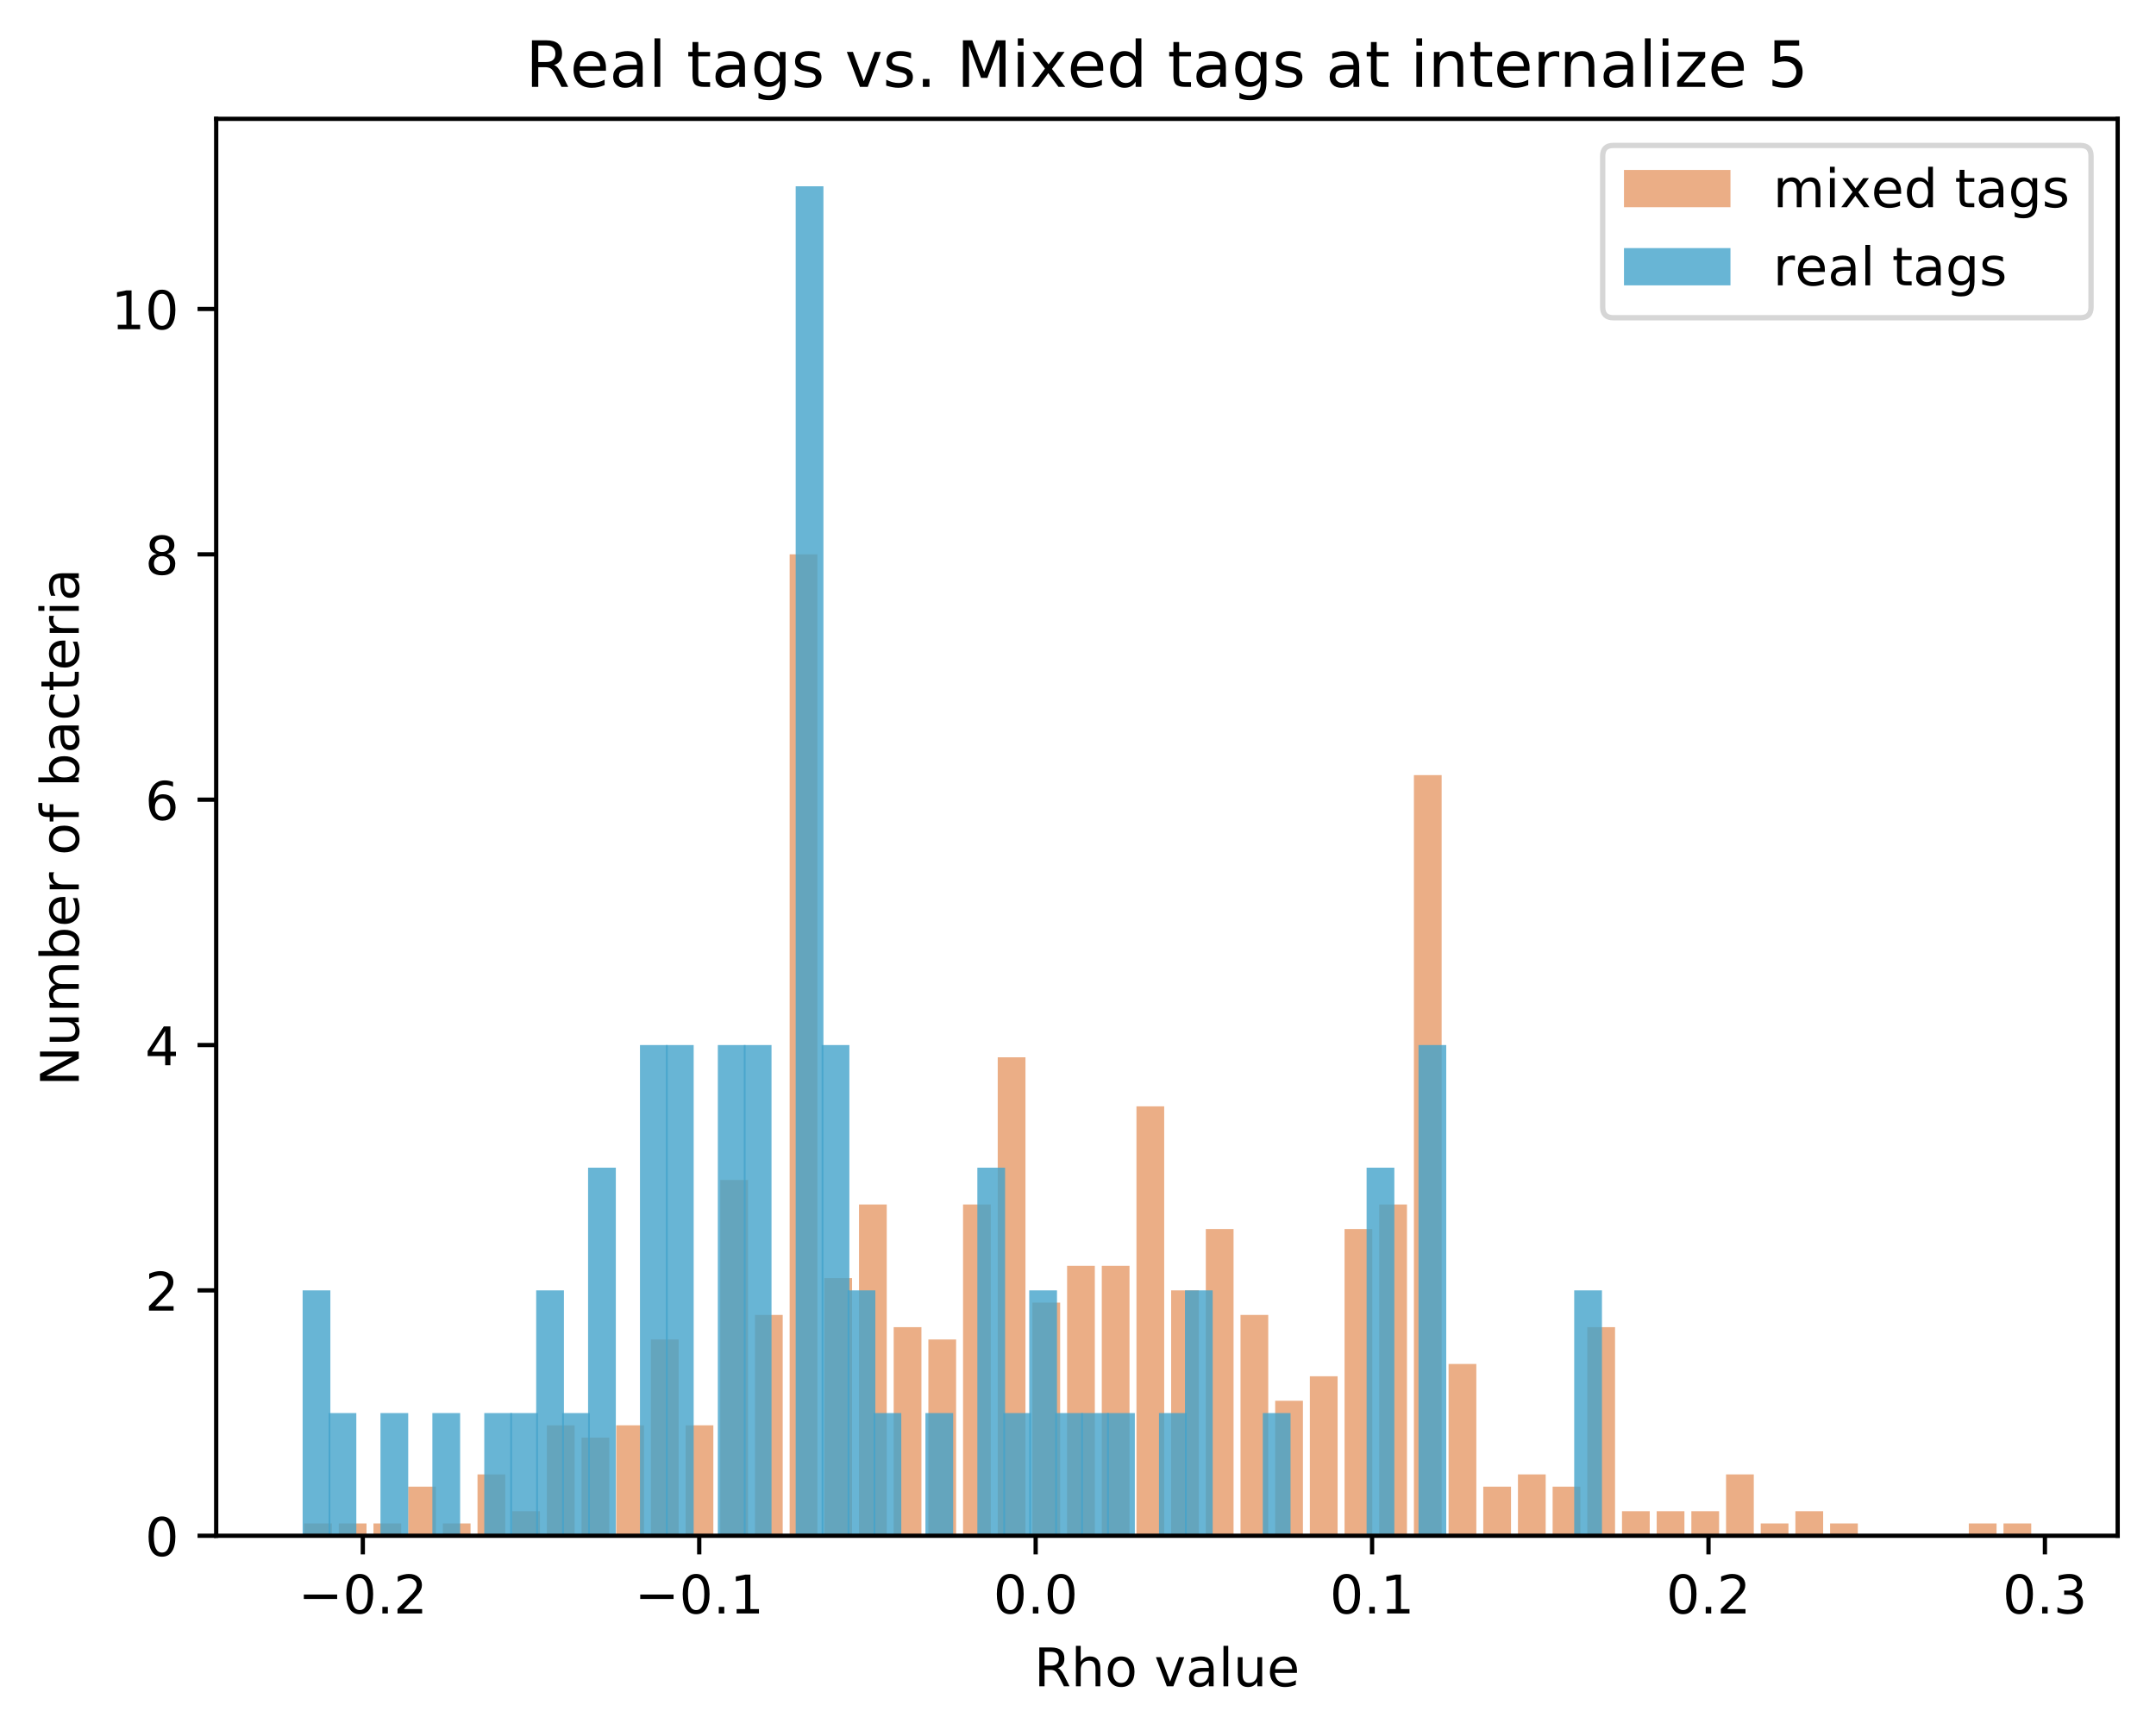 <?xml version="1.0" encoding="utf-8" standalone="no"?>
<!DOCTYPE svg PUBLIC "-//W3C//DTD SVG 1.1//EN"
  "http://www.w3.org/Graphics/SVG/1.1/DTD/svg11.dtd">
<!-- Created with matplotlib (https://matplotlib.org/) -->
<svg height="325.986pt" version="1.1" viewBox="0 0 404.923 325.986" width="404.923pt" xmlns="http://www.w3.org/2000/svg" xmlns:xlink="http://www.w3.org/1999/xlink">
 <defs>
  <style type="text/css">
*{stroke-linecap:butt;stroke-linejoin:round;}
  </style>
 </defs>
 <g id="figure_1">
  <g id="patch_1">
   <path d="M 0 325.986 
L 404.923 325.986 
L 404.923 0 
L 0 0 
z
" style="fill:#ffffff;"/>
  </g>
  <g id="axes_1">
   <g id="patch_2">
    <path d="M 40.603 288.43 
L 397.723 288.43 
L 397.723 22.318 
L 40.603 22.318 
z
" style="fill:#ffffff;"/>
   </g>
   <g id="patch_3">
    <path clip-path="url(#pd03e6ed391)" d="M 57.114 288.43 
L 62.325 288.43 
L 62.325 286.126 
L 57.114 286.126 
z
" style="fill:#d95f0e;opacity:0.5;"/>
   </g>
   <g id="patch_4">
    <path clip-path="url(#pd03e6ed391)" d="M 63.627 288.43 
L 68.838 288.43 
L 68.838 286.126 
L 63.627 286.126 
z
" style="fill:#d95f0e;opacity:0.5;"/>
   </g>
   <g id="patch_5">
    <path clip-path="url(#pd03e6ed391)" d="M 70.141 288.43 
L 75.352 288.43 
L 75.352 286.126 
L 70.141 286.126 
z
" style="fill:#d95f0e;opacity:0.5;"/>
   </g>
   <g id="patch_6">
    <path clip-path="url(#pd03e6ed391)" d="M 76.655 288.43 
L 81.865 288.43 
L 81.865 279.214 
L 76.655 279.214 
z
" style="fill:#d95f0e;opacity:0.5;"/>
   </g>
   <g id="patch_7">
    <path clip-path="url(#pd03e6ed391)" d="M 83.168 288.43 
L 88.379 288.43 
L 88.379 286.126 
L 83.168 286.126 
z
" style="fill:#d95f0e;opacity:0.5;"/>
   </g>
   <g id="patch_8">
    <path clip-path="url(#pd03e6ed391)" d="M 89.682 288.43 
L 94.893 288.43 
L 94.893 276.91 
L 89.682 276.91 
z
" style="fill:#d95f0e;opacity:0.5;"/>
   </g>
   <g id="patch_9">
    <path clip-path="url(#pd03e6ed391)" d="M 96.195 288.43 
L 101.406 288.43 
L 101.406 283.822 
L 96.195 283.822 
z
" style="fill:#d95f0e;opacity:0.5;"/>
   </g>
   <g id="patch_10">
    <path clip-path="url(#pd03e6ed391)" d="M 102.709 288.43 
L 107.92 288.43 
L 107.92 267.694 
L 102.709 267.694 
z
" style="fill:#d95f0e;opacity:0.5;"/>
   </g>
   <g id="patch_11">
    <path clip-path="url(#pd03e6ed391)" d="M 109.222 288.43 
L 114.433 288.43 
L 114.433 269.998 
L 109.222 269.998 
z
" style="fill:#d95f0e;opacity:0.5;"/>
   </g>
   <g id="patch_12">
    <path clip-path="url(#pd03e6ed391)" d="M 115.736 288.43 
L 120.947 288.43 
L 120.947 267.694 
L 115.736 267.694 
z
" style="fill:#d95f0e;opacity:0.5;"/>
   </g>
   <g id="patch_13">
    <path clip-path="url(#pd03e6ed391)" d="M 122.25 288.43 
L 127.461 288.43 
L 127.461 251.566 
L 122.25 251.566 
z
" style="fill:#d95f0e;opacity:0.5;"/>
   </g>
   <g id="patch_14">
    <path clip-path="url(#pd03e6ed391)" d="M 128.763 288.43 
L 133.974 288.43 
L 133.974 267.694 
L 128.763 267.694 
z
" style="fill:#d95f0e;opacity:0.5;"/>
   </g>
   <g id="patch_15">
    <path clip-path="url(#pd03e6ed391)" d="M 135.277 288.43 
L 140.488 288.43 
L 140.488 221.614 
L 135.277 221.614 
z
" style="fill:#d95f0e;opacity:0.5;"/>
   </g>
   <g id="patch_16">
    <path clip-path="url(#pd03e6ed391)" d="M 141.79 288.43 
L 147.001 288.43 
L 147.001 246.958 
L 141.79 246.958 
z
" style="fill:#d95f0e;opacity:0.5;"/>
   </g>
   <g id="patch_17">
    <path clip-path="url(#pd03e6ed391)" d="M 148.304 288.43 
L 153.515 288.43 
L 153.515 104.11 
L 148.304 104.11 
z
" style="fill:#d95f0e;opacity:0.5;"/>
   </g>
   <g id="patch_18">
    <path clip-path="url(#pd03e6ed391)" d="M 154.818 288.43 
L 160.028 288.43 
L 160.028 240.046 
L 154.818 240.046 
z
" style="fill:#d95f0e;opacity:0.5;"/>
   </g>
   <g id="patch_19">
    <path clip-path="url(#pd03e6ed391)" d="M 161.331 288.43 
L 166.542 288.43 
L 166.542 226.222 
L 161.331 226.222 
z
" style="fill:#d95f0e;opacity:0.5;"/>
   </g>
   <g id="patch_20">
    <path clip-path="url(#pd03e6ed391)" d="M 167.845 288.43 
L 173.056 288.43 
L 173.056 249.262 
L 167.845 249.262 
z
" style="fill:#d95f0e;opacity:0.5;"/>
   </g>
   <g id="patch_21">
    <path clip-path="url(#pd03e6ed391)" d="M 174.358 288.43 
L 179.569 288.43 
L 179.569 251.566 
L 174.358 251.566 
z
" style="fill:#d95f0e;opacity:0.5;"/>
   </g>
   <g id="patch_22">
    <path clip-path="url(#pd03e6ed391)" d="M 180.872 288.43 
L 186.083 288.43 
L 186.083 226.222 
L 180.872 226.222 
z
" style="fill:#d95f0e;opacity:0.5;"/>
   </g>
   <g id="patch_23">
    <path clip-path="url(#pd03e6ed391)" d="M 187.386 288.43 
L 192.596 288.43 
L 192.596 198.574 
L 187.386 198.574 
z
" style="fill:#d95f0e;opacity:0.5;"/>
   </g>
   <g id="patch_24">
    <path clip-path="url(#pd03e6ed391)" d="M 193.899 288.43 
L 199.11 288.43 
L 199.11 244.654 
L 193.899 244.654 
z
" style="fill:#d95f0e;opacity:0.5;"/>
   </g>
   <g id="patch_25">
    <path clip-path="url(#pd03e6ed391)" d="M 200.413 288.43 
L 205.624 288.43 
L 205.624 237.742 
L 200.413 237.742 
z
" style="fill:#d95f0e;opacity:0.5;"/>
   </g>
   <g id="patch_26">
    <path clip-path="url(#pd03e6ed391)" d="M 206.926 288.43 
L 212.137 288.43 
L 212.137 237.742 
L 206.926 237.742 
z
" style="fill:#d95f0e;opacity:0.5;"/>
   </g>
   <g id="patch_27">
    <path clip-path="url(#pd03e6ed391)" d="M 213.44 288.43 
L 218.651 288.43 
L 218.651 207.79 
L 213.44 207.79 
z
" style="fill:#d95f0e;opacity:0.5;"/>
   </g>
   <g id="patch_28">
    <path clip-path="url(#pd03e6ed391)" d="M 219.953 288.43 
L 225.164 288.43 
L 225.164 242.35 
L 219.953 242.35 
z
" style="fill:#d95f0e;opacity:0.5;"/>
   </g>
   <g id="patch_29">
    <path clip-path="url(#pd03e6ed391)" d="M 226.467 288.43 
L 231.678 288.43 
L 231.678 230.83 
L 226.467 230.83 
z
" style="fill:#d95f0e;opacity:0.5;"/>
   </g>
   <g id="patch_30">
    <path clip-path="url(#pd03e6ed391)" d="M 232.981 288.43 
L 238.191 288.43 
L 238.191 246.958 
L 232.981 246.958 
z
" style="fill:#d95f0e;opacity:0.5;"/>
   </g>
   <g id="patch_31">
    <path clip-path="url(#pd03e6ed391)" d="M 239.494 288.43 
L 244.705 288.43 
L 244.705 263.086 
L 239.494 263.086 
z
" style="fill:#d95f0e;opacity:0.5;"/>
   </g>
   <g id="patch_32">
    <path clip-path="url(#pd03e6ed391)" d="M 246.008 288.43 
L 251.219 288.43 
L 251.219 258.478 
L 246.008 258.478 
z
" style="fill:#d95f0e;opacity:0.5;"/>
   </g>
   <g id="patch_33">
    <path clip-path="url(#pd03e6ed391)" d="M 252.521 288.43 
L 257.732 288.43 
L 257.732 230.83 
L 252.521 230.83 
z
" style="fill:#d95f0e;opacity:0.5;"/>
   </g>
   <g id="patch_34">
    <path clip-path="url(#pd03e6ed391)" d="M 259.035 288.43 
L 264.246 288.43 
L 264.246 226.222 
L 259.035 226.222 
z
" style="fill:#d95f0e;opacity:0.5;"/>
   </g>
   <g id="patch_35">
    <path clip-path="url(#pd03e6ed391)" d="M 265.549 288.43 
L 270.759 288.43 
L 270.759 145.582 
L 265.549 145.582 
z
" style="fill:#d95f0e;opacity:0.5;"/>
   </g>
   <g id="patch_36">
    <path clip-path="url(#pd03e6ed391)" d="M 272.062 288.43 
L 277.273 288.43 
L 277.273 256.174 
L 272.062 256.174 
z
" style="fill:#d95f0e;opacity:0.5;"/>
   </g>
   <g id="patch_37">
    <path clip-path="url(#pd03e6ed391)" d="M 278.576 288.43 
L 283.787 288.43 
L 283.787 279.214 
L 278.576 279.214 
z
" style="fill:#d95f0e;opacity:0.5;"/>
   </g>
   <g id="patch_38">
    <path clip-path="url(#pd03e6ed391)" d="M 285.089 288.43 
L 290.3 288.43 
L 290.3 276.91 
L 285.089 276.91 
z
" style="fill:#d95f0e;opacity:0.5;"/>
   </g>
   <g id="patch_39">
    <path clip-path="url(#pd03e6ed391)" d="M 291.603 288.43 
L 296.814 288.43 
L 296.814 279.214 
L 291.603 279.214 
z
" style="fill:#d95f0e;opacity:0.5;"/>
   </g>
   <g id="patch_40">
    <path clip-path="url(#pd03e6ed391)" d="M 298.116 288.43 
L 303.327 288.43 
L 303.327 249.262 
L 298.116 249.262 
z
" style="fill:#d95f0e;opacity:0.5;"/>
   </g>
   <g id="patch_41">
    <path clip-path="url(#pd03e6ed391)" d="M 304.63 288.43 
L 309.841 288.43 
L 309.841 283.822 
L 304.63 283.822 
z
" style="fill:#d95f0e;opacity:0.5;"/>
   </g>
   <g id="patch_42">
    <path clip-path="url(#pd03e6ed391)" d="M 311.144 288.43 
L 316.355 288.43 
L 316.355 283.822 
L 311.144 283.822 
z
" style="fill:#d95f0e;opacity:0.5;"/>
   </g>
   <g id="patch_43">
    <path clip-path="url(#pd03e6ed391)" d="M 317.657 288.43 
L 322.868 288.43 
L 322.868 283.822 
L 317.657 283.822 
z
" style="fill:#d95f0e;opacity:0.5;"/>
   </g>
   <g id="patch_44">
    <path clip-path="url(#pd03e6ed391)" d="M 324.171 288.43 
L 329.382 288.43 
L 329.382 276.91 
L 324.171 276.91 
z
" style="fill:#d95f0e;opacity:0.5;"/>
   </g>
   <g id="patch_45">
    <path clip-path="url(#pd03e6ed391)" d="M 330.684 288.43 
L 335.895 288.43 
L 335.895 286.126 
L 330.684 286.126 
z
" style="fill:#d95f0e;opacity:0.5;"/>
   </g>
   <g id="patch_46">
    <path clip-path="url(#pd03e6ed391)" d="M 337.198 288.43 
L 342.409 288.43 
L 342.409 283.822 
L 337.198 283.822 
z
" style="fill:#d95f0e;opacity:0.5;"/>
   </g>
   <g id="patch_47">
    <path clip-path="url(#pd03e6ed391)" d="M 343.712 288.43 
L 348.922 288.43 
L 348.922 286.126 
L 343.712 286.126 
z
" style="fill:#d95f0e;opacity:0.5;"/>
   </g>
   <g id="patch_48">
    <path clip-path="url(#pd03e6ed391)" d="M 350.225 288.43 
L 355.436 288.43 
L 355.436 288.43 
L 350.225 288.43 
z
" style="fill:#d95f0e;opacity:0.5;"/>
   </g>
   <g id="patch_49">
    <path clip-path="url(#pd03e6ed391)" d="M 356.739 288.43 
L 361.95 288.43 
L 361.95 288.43 
L 356.739 288.43 
z
" style="fill:#d95f0e;opacity:0.5;"/>
   </g>
   <g id="patch_50">
    <path clip-path="url(#pd03e6ed391)" d="M 363.252 288.43 
L 368.463 288.43 
L 368.463 288.43 
L 363.252 288.43 
z
" style="fill:#d95f0e;opacity:0.5;"/>
   </g>
   <g id="patch_51">
    <path clip-path="url(#pd03e6ed391)" d="M 369.766 288.43 
L 374.977 288.43 
L 374.977 286.126 
L 369.766 286.126 
z
" style="fill:#d95f0e;opacity:0.5;"/>
   </g>
   <g id="patch_52">
    <path clip-path="url(#pd03e6ed391)" d="M 376.28 288.43 
L 381.49 288.43 
L 381.49 286.126 
L 376.28 286.126 
z
" style="fill:#d95f0e;opacity:0.5;"/>
   </g>
   <g id="patch_53">
    <path clip-path="url(#pd03e6ed391)" d="M 56.836 288.43 
L 62.047 288.43 
L 62.047 242.35 
L 56.836 242.35 
z
" style="fill:#43a2ca;opacity:0.8;"/>
   </g>
   <g id="patch_54">
    <path clip-path="url(#pd03e6ed391)" d="M 61.71 288.43 
L 66.921 288.43 
L 66.921 265.39 
L 61.71 265.39 
z
" style="fill:#43a2ca;opacity:0.8;"/>
   </g>
   <g id="patch_55">
    <path clip-path="url(#pd03e6ed391)" d="M 66.584 288.43 
L 71.794 288.43 
L 71.794 288.43 
L 66.584 288.43 
z
" style="fill:#43a2ca;opacity:0.8;"/>
   </g>
   <g id="patch_56">
    <path clip-path="url(#pd03e6ed391)" d="M 71.457 288.43 
L 76.668 288.43 
L 76.668 265.39 
L 71.457 265.39 
z
" style="fill:#43a2ca;opacity:0.8;"/>
   </g>
   <g id="patch_57">
    <path clip-path="url(#pd03e6ed391)" d="M 76.331 288.43 
L 81.542 288.43 
L 81.542 288.43 
L 76.331 288.43 
z
" style="fill:#43a2ca;opacity:0.8;"/>
   </g>
   <g id="patch_58">
    <path clip-path="url(#pd03e6ed391)" d="M 81.205 288.43 
L 86.416 288.43 
L 86.416 265.39 
L 81.205 265.39 
z
" style="fill:#43a2ca;opacity:0.8;"/>
   </g>
   <g id="patch_59">
    <path clip-path="url(#pd03e6ed391)" d="M 86.079 288.43 
L 91.29 288.43 
L 91.29 288.43 
L 86.079 288.43 
z
" style="fill:#43a2ca;opacity:0.8;"/>
   </g>
   <g id="patch_60">
    <path clip-path="url(#pd03e6ed391)" d="M 90.953 288.43 
L 96.164 288.43 
L 96.164 265.39 
L 90.953 265.39 
z
" style="fill:#43a2ca;opacity:0.8;"/>
   </g>
   <g id="patch_61">
    <path clip-path="url(#pd03e6ed391)" d="M 95.827 288.43 
L 101.038 288.43 
L 101.038 265.39 
L 95.827 265.39 
z
" style="fill:#43a2ca;opacity:0.8;"/>
   </g>
   <g id="patch_62">
    <path clip-path="url(#pd03e6ed391)" d="M 100.701 288.43 
L 105.911 288.43 
L 105.911 242.35 
L 100.701 242.35 
z
" style="fill:#43a2ca;opacity:0.8;"/>
   </g>
   <g id="patch_63">
    <path clip-path="url(#pd03e6ed391)" d="M 105.574 288.43 
L 110.785 288.43 
L 110.785 265.39 
L 105.574 265.39 
z
" style="fill:#43a2ca;opacity:0.8;"/>
   </g>
   <g id="patch_64">
    <path clip-path="url(#pd03e6ed391)" d="M 110.448 288.43 
L 115.659 288.43 
L 115.659 219.31 
L 110.448 219.31 
z
" style="fill:#43a2ca;opacity:0.8;"/>
   </g>
   <g id="patch_65">
    <path clip-path="url(#pd03e6ed391)" d="M 115.322 288.43 
L 120.533 288.43 
L 120.533 288.43 
L 115.322 288.43 
z
" style="fill:#43a2ca;opacity:0.8;"/>
   </g>
   <g id="patch_66">
    <path clip-path="url(#pd03e6ed391)" d="M 120.196 288.43 
L 125.407 288.43 
L 125.407 196.27 
L 120.196 196.27 
z
" style="fill:#43a2ca;opacity:0.8;"/>
   </g>
   <g id="patch_67">
    <path clip-path="url(#pd03e6ed391)" d="M 125.07 288.43 
L 130.281 288.43 
L 130.281 196.27 
L 125.07 196.27 
z
" style="fill:#43a2ca;opacity:0.8;"/>
   </g>
   <g id="patch_68">
    <path clip-path="url(#pd03e6ed391)" d="M 129.944 288.43 
L 135.155 288.43 
L 135.155 288.43 
L 129.944 288.43 
z
" style="fill:#43a2ca;opacity:0.8;"/>
   </g>
   <g id="patch_69">
    <path clip-path="url(#pd03e6ed391)" d="M 134.818 288.43 
L 140.029 288.43 
L 140.029 196.27 
L 134.818 196.27 
z
" style="fill:#43a2ca;opacity:0.8;"/>
   </g>
   <g id="patch_70">
    <path clip-path="url(#pd03e6ed391)" d="M 139.691 288.43 
L 144.902 288.43 
L 144.902 196.27 
L 139.691 196.27 
z
" style="fill:#43a2ca;opacity:0.8;"/>
   </g>
   <g id="patch_71">
    <path clip-path="url(#pd03e6ed391)" d="M 144.565 288.43 
L 149.776 288.43 
L 149.776 288.43 
L 144.565 288.43 
z
" style="fill:#43a2ca;opacity:0.8;"/>
   </g>
   <g id="patch_72">
    <path clip-path="url(#pd03e6ed391)" d="M 149.439 288.43 
L 154.65 288.43 
L 154.65 34.99 
L 149.439 34.99 
z
" style="fill:#43a2ca;opacity:0.8;"/>
   </g>
   <g id="patch_73">
    <path clip-path="url(#pd03e6ed391)" d="M 154.313 288.43 
L 159.524 288.43 
L 159.524 196.27 
L 154.313 196.27 
z
" style="fill:#43a2ca;opacity:0.8;"/>
   </g>
   <g id="patch_74">
    <path clip-path="url(#pd03e6ed391)" d="M 159.187 288.43 
L 164.398 288.43 
L 164.398 242.35 
L 159.187 242.35 
z
" style="fill:#43a2ca;opacity:0.8;"/>
   </g>
   <g id="patch_75">
    <path clip-path="url(#pd03e6ed391)" d="M 164.061 288.43 
L 169.272 288.43 
L 169.272 265.39 
L 164.061 265.39 
z
" style="fill:#43a2ca;opacity:0.8;"/>
   </g>
   <g id="patch_76">
    <path clip-path="url(#pd03e6ed391)" d="M 168.935 288.43 
L 174.146 288.43 
L 174.146 288.43 
L 168.935 288.43 
z
" style="fill:#43a2ca;opacity:0.8;"/>
   </g>
   <g id="patch_77">
    <path clip-path="url(#pd03e6ed391)" d="M 173.809 288.43 
L 179.019 288.43 
L 179.019 265.39 
L 173.809 265.39 
z
" style="fill:#43a2ca;opacity:0.8;"/>
   </g>
   <g id="patch_78">
    <path clip-path="url(#pd03e6ed391)" d="M 178.682 288.43 
L 183.893 288.43 
L 183.893 288.43 
L 178.682 288.43 
z
" style="fill:#43a2ca;opacity:0.8;"/>
   </g>
   <g id="patch_79">
    <path clip-path="url(#pd03e6ed391)" d="M 183.556 288.43 
L 188.767 288.43 
L 188.767 219.31 
L 183.556 219.31 
z
" style="fill:#43a2ca;opacity:0.8;"/>
   </g>
   <g id="patch_80">
    <path clip-path="url(#pd03e6ed391)" d="M 188.43 288.43 
L 193.641 288.43 
L 193.641 265.39 
L 188.43 265.39 
z
" style="fill:#43a2ca;opacity:0.8;"/>
   </g>
   <g id="patch_81">
    <path clip-path="url(#pd03e6ed391)" d="M 193.304 288.43 
L 198.515 288.43 
L 198.515 242.35 
L 193.304 242.35 
z
" style="fill:#43a2ca;opacity:0.8;"/>
   </g>
   <g id="patch_82">
    <path clip-path="url(#pd03e6ed391)" d="M 198.178 288.43 
L 203.389 288.43 
L 203.389 265.39 
L 198.178 265.39 
z
" style="fill:#43a2ca;opacity:0.8;"/>
   </g>
   <g id="patch_83">
    <path clip-path="url(#pd03e6ed391)" d="M 203.052 288.43 
L 208.263 288.43 
L 208.263 265.39 
L 203.052 265.39 
z
" style="fill:#43a2ca;opacity:0.8;"/>
   </g>
   <g id="patch_84">
    <path clip-path="url(#pd03e6ed391)" d="M 207.926 288.43 
L 213.136 288.43 
L 213.136 265.39 
L 207.926 265.39 
z
" style="fill:#43a2ca;opacity:0.8;"/>
   </g>
   <g id="patch_85">
    <path clip-path="url(#pd03e6ed391)" d="M 212.799 288.43 
L 218.01 288.43 
L 218.01 288.43 
L 212.799 288.43 
z
" style="fill:#43a2ca;opacity:0.8;"/>
   </g>
   <g id="patch_86">
    <path clip-path="url(#pd03e6ed391)" d="M 217.673 288.43 
L 222.884 288.43 
L 222.884 265.39 
L 217.673 265.39 
z
" style="fill:#43a2ca;opacity:0.8;"/>
   </g>
   <g id="patch_87">
    <path clip-path="url(#pd03e6ed391)" d="M 222.547 288.43 
L 227.758 288.43 
L 227.758 242.35 
L 222.547 242.35 
z
" style="fill:#43a2ca;opacity:0.8;"/>
   </g>
   <g id="patch_88">
    <path clip-path="url(#pd03e6ed391)" d="M 227.421 288.43 
L 232.632 288.43 
L 232.632 288.43 
L 227.421 288.43 
z
" style="fill:#43a2ca;opacity:0.8;"/>
   </g>
   <g id="patch_89">
    <path clip-path="url(#pd03e6ed391)" d="M 232.295 288.43 
L 237.506 288.43 
L 237.506 288.43 
L 232.295 288.43 
z
" style="fill:#43a2ca;opacity:0.8;"/>
   </g>
   <g id="patch_90">
    <path clip-path="url(#pd03e6ed391)" d="M 237.169 288.43 
L 242.38 288.43 
L 242.38 265.39 
L 237.169 265.39 
z
" style="fill:#43a2ca;opacity:0.8;"/>
   </g>
   <g id="patch_91">
    <path clip-path="url(#pd03e6ed391)" d="M 242.043 288.43 
L 247.253 288.43 
L 247.253 288.43 
L 242.043 288.43 
z
" style="fill:#43a2ca;opacity:0.8;"/>
   </g>
   <g id="patch_92">
    <path clip-path="url(#pd03e6ed391)" d="M 246.916 288.43 
L 252.127 288.43 
L 252.127 288.43 
L 246.916 288.43 
z
" style="fill:#43a2ca;opacity:0.8;"/>
   </g>
   <g id="patch_93">
    <path clip-path="url(#pd03e6ed391)" d="M 251.79 288.43 
L 257.001 288.43 
L 257.001 288.43 
L 251.79 288.43 
z
" style="fill:#43a2ca;opacity:0.8;"/>
   </g>
   <g id="patch_94">
    <path clip-path="url(#pd03e6ed391)" d="M 256.664 288.43 
L 261.875 288.43 
L 261.875 219.31 
L 256.664 219.31 
z
" style="fill:#43a2ca;opacity:0.8;"/>
   </g>
   <g id="patch_95">
    <path clip-path="url(#pd03e6ed391)" d="M 261.538 288.43 
L 266.749 288.43 
L 266.749 288.43 
L 261.538 288.43 
z
" style="fill:#43a2ca;opacity:0.8;"/>
   </g>
   <g id="patch_96">
    <path clip-path="url(#pd03e6ed391)" d="M 266.412 288.43 
L 271.623 288.43 
L 271.623 196.27 
L 266.412 196.27 
z
" style="fill:#43a2ca;opacity:0.8;"/>
   </g>
   <g id="patch_97">
    <path clip-path="url(#pd03e6ed391)" d="M 271.286 288.43 
L 276.497 288.43 
L 276.497 288.43 
L 271.286 288.43 
z
" style="fill:#43a2ca;opacity:0.8;"/>
   </g>
   <g id="patch_98">
    <path clip-path="url(#pd03e6ed391)" d="M 276.16 288.43 
L 281.37 288.43 
L 281.37 288.43 
L 276.16 288.43 
z
" style="fill:#43a2ca;opacity:0.8;"/>
   </g>
   <g id="patch_99">
    <path clip-path="url(#pd03e6ed391)" d="M 281.033 288.43 
L 286.244 288.43 
L 286.244 288.43 
L 281.033 288.43 
z
" style="fill:#43a2ca;opacity:0.8;"/>
   </g>
   <g id="patch_100">
    <path clip-path="url(#pd03e6ed391)" d="M 285.907 288.43 
L 291.118 288.43 
L 291.118 288.43 
L 285.907 288.43 
z
" style="fill:#43a2ca;opacity:0.8;"/>
   </g>
   <g id="patch_101">
    <path clip-path="url(#pd03e6ed391)" d="M 290.781 288.43 
L 295.992 288.43 
L 295.992 288.43 
L 290.781 288.43 
z
" style="fill:#43a2ca;opacity:0.8;"/>
   </g>
   <g id="patch_102">
    <path clip-path="url(#pd03e6ed391)" d="M 295.655 288.43 
L 300.866 288.43 
L 300.866 242.35 
L 295.655 242.35 
z
" style="fill:#43a2ca;opacity:0.8;"/>
   </g>
   <g id="matplotlib.axis_1">
    <g id="xtick_1">
     <g id="line2d_1">
      <defs>
       <path d="M 0 0 
L 0 3.5 
" id="m9d9ec35f1d" style="stroke:#000000;stroke-width:0.8;"/>
      </defs>
      <g>
       <use style="stroke:#000000;stroke-width:0.8;" x="68.143" xlink:href="#m9d9ec35f1d" y="288.43"/>
      </g>
     </g>
     <g id="text_1">
      <!-- −0.2 -->
      <defs>
       <path d="M 10.594 35.5 
L 73.188 35.5 
L 73.188 27.203 
L 10.594 27.203 
z
" id="DejaVuSans-8722"/>
       <path d="M 31.781 66.406 
Q 24.172 66.406 20.328 58.906 
Q 16.5 51.422 16.5 36.375 
Q 16.5 21.391 20.328 13.891 
Q 24.172 6.391 31.781 6.391 
Q 39.453 6.391 43.281 13.891 
Q 47.125 21.391 47.125 36.375 
Q 47.125 51.422 43.281 58.906 
Q 39.453 66.406 31.781 66.406 
z
M 31.781 74.219 
Q 44.047 74.219 50.516 64.516 
Q 56.984 54.828 56.984 36.375 
Q 56.984 17.969 50.516 8.266 
Q 44.047 -1.422 31.781 -1.422 
Q 19.531 -1.422 13.062 8.266 
Q 6.594 17.969 6.594 36.375 
Q 6.594 54.828 13.062 64.516 
Q 19.531 74.219 31.781 74.219 
z
" id="DejaVuSans-48"/>
       <path d="M 10.688 12.406 
L 21 12.406 
L 21 0 
L 10.688 0 
z
" id="DejaVuSans-46"/>
       <path d="M 19.188 8.297 
L 53.609 8.297 
L 53.609 0 
L 7.328 0 
L 7.328 8.297 
Q 12.938 14.109 22.625 23.891 
Q 32.328 33.688 34.812 36.531 
Q 39.547 41.844 41.422 45.531 
Q 43.312 49.219 43.312 52.781 
Q 43.312 58.594 39.234 62.25 
Q 35.156 65.922 28.609 65.922 
Q 23.969 65.922 18.812 64.312 
Q 13.672 62.703 7.812 59.422 
L 7.812 69.391 
Q 13.766 71.781 18.938 73 
Q 24.125 74.219 28.422 74.219 
Q 39.75 74.219 46.484 68.547 
Q 53.219 62.891 53.219 53.422 
Q 53.219 48.922 51.531 44.891 
Q 49.859 40.875 45.406 35.406 
Q 44.188 33.984 37.641 27.219 
Q 31.109 20.453 19.188 8.297 
z
" id="DejaVuSans-50"/>
      </defs>
      <g transform="translate(56.002 303.029)scale(0.1 -0.1)">
       <use xlink:href="#DejaVuSans-8722"/>
       <use x="83.789" xlink:href="#DejaVuSans-48"/>
       <use x="147.412" xlink:href="#DejaVuSans-46"/>
       <use x="179.199" xlink:href="#DejaVuSans-50"/>
      </g>
     </g>
    </g>
    <g id="xtick_2">
     <g id="line2d_2">
      <g>
       <use style="stroke:#000000;stroke-width:0.8;" x="131.326" xlink:href="#m9d9ec35f1d" y="288.43"/>
      </g>
     </g>
     <g id="text_2">
      <!-- −0.1 -->
      <defs>
       <path d="M 12.406 8.297 
L 28.516 8.297 
L 28.516 63.922 
L 10.984 60.406 
L 10.984 69.391 
L 28.422 72.906 
L 38.281 72.906 
L 38.281 8.297 
L 54.391 8.297 
L 54.391 0 
L 12.406 0 
z
" id="DejaVuSans-49"/>
      </defs>
      <g transform="translate(119.185 303.029)scale(0.1 -0.1)">
       <use xlink:href="#DejaVuSans-8722"/>
       <use x="83.789" xlink:href="#DejaVuSans-48"/>
       <use x="147.412" xlink:href="#DejaVuSans-46"/>
       <use x="179.199" xlink:href="#DejaVuSans-49"/>
      </g>
     </g>
    </g>
    <g id="xtick_3">
     <g id="line2d_3">
      <g>
       <use style="stroke:#000000;stroke-width:0.8;" x="194.51" xlink:href="#m9d9ec35f1d" y="288.43"/>
      </g>
     </g>
     <g id="text_3">
      <!-- 0.0 -->
      <g transform="translate(186.558 303.029)scale(0.1 -0.1)">
       <use xlink:href="#DejaVuSans-48"/>
       <use x="63.623" xlink:href="#DejaVuSans-46"/>
       <use x="95.41" xlink:href="#DejaVuSans-48"/>
      </g>
     </g>
    </g>
    <g id="xtick_4">
     <g id="line2d_4">
      <g>
       <use style="stroke:#000000;stroke-width:0.8;" x="257.694" xlink:href="#m9d9ec35f1d" y="288.43"/>
      </g>
     </g>
     <g id="text_4">
      <!-- 0.1 -->
      <g transform="translate(249.742 303.029)scale(0.1 -0.1)">
       <use xlink:href="#DejaVuSans-48"/>
       <use x="63.623" xlink:href="#DejaVuSans-46"/>
       <use x="95.41" xlink:href="#DejaVuSans-49"/>
      </g>
     </g>
    </g>
    <g id="xtick_5">
     <g id="line2d_5">
      <g>
       <use style="stroke:#000000;stroke-width:0.8;" x="320.877" xlink:href="#m9d9ec35f1d" y="288.43"/>
      </g>
     </g>
     <g id="text_5">
      <!-- 0.2 -->
      <g transform="translate(312.925 303.029)scale(0.1 -0.1)">
       <use xlink:href="#DejaVuSans-48"/>
       <use x="63.623" xlink:href="#DejaVuSans-46"/>
       <use x="95.41" xlink:href="#DejaVuSans-50"/>
      </g>
     </g>
    </g>
    <g id="xtick_6">
     <g id="line2d_6">
      <g>
       <use style="stroke:#000000;stroke-width:0.8;" x="384.061" xlink:href="#m9d9ec35f1d" y="288.43"/>
      </g>
     </g>
     <g id="text_6">
      <!-- 0.3 -->
      <defs>
       <path d="M 40.578 39.312 
Q 47.656 37.797 51.625 33 
Q 55.609 28.219 55.609 21.188 
Q 55.609 10.406 48.188 4.484 
Q 40.766 -1.422 27.094 -1.422 
Q 22.516 -1.422 17.656 -0.516 
Q 12.797 0.391 7.625 2.203 
L 7.625 11.719 
Q 11.719 9.328 16.594 8.109 
Q 21.484 6.891 26.812 6.891 
Q 36.078 6.891 40.938 10.547 
Q 45.797 14.203 45.797 21.188 
Q 45.797 27.641 41.281 31.266 
Q 36.766 34.906 28.719 34.906 
L 20.219 34.906 
L 20.219 43.016 
L 29.109 43.016 
Q 36.375 43.016 40.234 45.922 
Q 44.094 48.828 44.094 54.297 
Q 44.094 59.906 40.109 62.906 
Q 36.141 65.922 28.719 65.922 
Q 24.656 65.922 20.016 65.031 
Q 15.375 64.156 9.812 62.312 
L 9.812 71.094 
Q 15.438 72.656 20.344 73.438 
Q 25.25 74.219 29.594 74.219 
Q 40.828 74.219 47.359 69.109 
Q 53.906 64.016 53.906 55.328 
Q 53.906 49.266 50.438 45.094 
Q 46.969 40.922 40.578 39.312 
z
" id="DejaVuSans-51"/>
      </defs>
      <g transform="translate(376.109 303.029)scale(0.1 -0.1)">
       <use xlink:href="#DejaVuSans-48"/>
       <use x="63.623" xlink:href="#DejaVuSans-46"/>
       <use x="95.41" xlink:href="#DejaVuSans-51"/>
      </g>
     </g>
    </g>
    <g id="text_7">
     <!-- Rho value -->
     <defs>
      <path d="M 44.391 34.188 
Q 47.562 33.109 50.562 29.594 
Q 53.562 26.078 56.594 19.922 
L 66.609 0 
L 56 0 
L 46.688 18.703 
Q 43.062 26.031 39.672 28.422 
Q 36.281 30.812 30.422 30.812 
L 19.672 30.812 
L 19.672 0 
L 9.812 0 
L 9.812 72.906 
L 32.078 72.906 
Q 44.578 72.906 50.734 67.672 
Q 56.891 62.453 56.891 51.906 
Q 56.891 45.016 53.688 40.469 
Q 50.484 35.938 44.391 34.188 
z
M 19.672 64.797 
L 19.672 38.922 
L 32.078 38.922 
Q 39.203 38.922 42.844 42.219 
Q 46.484 45.516 46.484 51.906 
Q 46.484 58.297 42.844 61.547 
Q 39.203 64.797 32.078 64.797 
z
" id="DejaVuSans-82"/>
      <path d="M 54.891 33.016 
L 54.891 0 
L 45.906 0 
L 45.906 32.719 
Q 45.906 40.484 42.875 44.328 
Q 39.844 48.188 33.797 48.188 
Q 26.516 48.188 22.312 43.547 
Q 18.109 38.922 18.109 30.906 
L 18.109 0 
L 9.078 0 
L 9.078 75.984 
L 18.109 75.984 
L 18.109 46.188 
Q 21.344 51.125 25.703 53.562 
Q 30.078 56 35.797 56 
Q 45.219 56 50.047 50.172 
Q 54.891 44.344 54.891 33.016 
z
" id="DejaVuSans-104"/>
      <path d="M 30.609 48.391 
Q 23.391 48.391 19.188 42.75 
Q 14.984 37.109 14.984 27.297 
Q 14.984 17.484 19.156 11.844 
Q 23.344 6.203 30.609 6.203 
Q 37.797 6.203 41.984 11.859 
Q 46.188 17.531 46.188 27.297 
Q 46.188 37.016 41.984 42.703 
Q 37.797 48.391 30.609 48.391 
z
M 30.609 56 
Q 42.328 56 49.016 48.375 
Q 55.719 40.766 55.719 27.297 
Q 55.719 13.875 49.016 6.219 
Q 42.328 -1.422 30.609 -1.422 
Q 18.844 -1.422 12.172 6.219 
Q 5.516 13.875 5.516 27.297 
Q 5.516 40.766 12.172 48.375 
Q 18.844 56 30.609 56 
z
" id="DejaVuSans-111"/>
      <path id="DejaVuSans-32"/>
      <path d="M 2.984 54.688 
L 12.5 54.688 
L 29.594 8.797 
L 46.688 54.688 
L 56.203 54.688 
L 35.688 0 
L 23.484 0 
z
" id="DejaVuSans-118"/>
      <path d="M 34.281 27.484 
Q 23.391 27.484 19.188 25 
Q 14.984 22.516 14.984 16.5 
Q 14.984 11.719 18.141 8.906 
Q 21.297 6.109 26.703 6.109 
Q 34.188 6.109 38.703 11.406 
Q 43.219 16.703 43.219 25.484 
L 43.219 27.484 
z
M 52.203 31.203 
L 52.203 0 
L 43.219 0 
L 43.219 8.297 
Q 40.141 3.328 35.547 0.953 
Q 30.953 -1.422 24.312 -1.422 
Q 15.922 -1.422 10.953 3.297 
Q 6 8.016 6 15.922 
Q 6 25.141 12.172 29.828 
Q 18.359 34.516 30.609 34.516 
L 43.219 34.516 
L 43.219 35.406 
Q 43.219 41.609 39.141 45 
Q 35.062 48.391 27.688 48.391 
Q 23 48.391 18.547 47.266 
Q 14.109 46.141 10.016 43.891 
L 10.016 52.203 
Q 14.938 54.109 19.578 55.047 
Q 24.219 56 28.609 56 
Q 40.484 56 46.344 49.844 
Q 52.203 43.703 52.203 31.203 
z
" id="DejaVuSans-97"/>
      <path d="M 9.422 75.984 
L 18.406 75.984 
L 18.406 0 
L 9.422 0 
z
" id="DejaVuSans-108"/>
      <path d="M 8.5 21.578 
L 8.5 54.688 
L 17.484 54.688 
L 17.484 21.922 
Q 17.484 14.156 20.5 10.266 
Q 23.531 6.391 29.594 6.391 
Q 36.859 6.391 41.078 11.031 
Q 45.312 15.672 45.312 23.688 
L 45.312 54.688 
L 54.297 54.688 
L 54.297 0 
L 45.312 0 
L 45.312 8.406 
Q 42.047 3.422 37.719 1 
Q 33.406 -1.422 27.688 -1.422 
Q 18.266 -1.422 13.375 4.438 
Q 8.5 10.297 8.5 21.578 
z
M 31.109 56 
z
" id="DejaVuSans-117"/>
      <path d="M 56.203 29.594 
L 56.203 25.203 
L 14.891 25.203 
Q 15.484 15.922 20.484 11.062 
Q 25.484 6.203 34.422 6.203 
Q 39.594 6.203 44.453 7.469 
Q 49.312 8.734 54.109 11.281 
L 54.109 2.781 
Q 49.266 0.734 44.188 -0.344 
Q 39.109 -1.422 33.891 -1.422 
Q 20.797 -1.422 13.156 6.188 
Q 5.516 13.812 5.516 26.812 
Q 5.516 40.234 12.766 48.109 
Q 20.016 56 32.328 56 
Q 43.359 56 49.781 48.891 
Q 56.203 41.797 56.203 29.594 
z
M 47.219 32.234 
Q 47.125 39.594 43.094 43.984 
Q 39.062 48.391 32.422 48.391 
Q 24.906 48.391 20.391 44.141 
Q 15.875 39.891 15.188 32.172 
z
" id="DejaVuSans-101"/>
     </defs>
     <g transform="translate(194.214 316.707)scale(0.1 -0.1)">
      <use xlink:href="#DejaVuSans-82"/>
      <use x="69.482" xlink:href="#DejaVuSans-104"/>
      <use x="132.861" xlink:href="#DejaVuSans-111"/>
      <use x="194.043" xlink:href="#DejaVuSans-32"/>
      <use x="225.83" xlink:href="#DejaVuSans-118"/>
      <use x="285.01" xlink:href="#DejaVuSans-97"/>
      <use x="346.289" xlink:href="#DejaVuSans-108"/>
      <use x="374.072" xlink:href="#DejaVuSans-117"/>
      <use x="437.451" xlink:href="#DejaVuSans-101"/>
     </g>
    </g>
   </g>
   <g id="matplotlib.axis_2">
    <g id="ytick_1">
     <g id="line2d_7">
      <defs>
       <path d="M 0 0 
L -3.5 0 
" id="m7696bad3cd" style="stroke:#000000;stroke-width:0.8;"/>
      </defs>
      <g>
       <use style="stroke:#000000;stroke-width:0.8;" x="40.603" xlink:href="#m7696bad3cd" y="288.43"/>
      </g>
     </g>
     <g id="text_8">
      <!-- 0 -->
      <g transform="translate(27.241 292.229)scale(0.1 -0.1)">
       <use xlink:href="#DejaVuSans-48"/>
      </g>
     </g>
    </g>
    <g id="ytick_2">
     <g id="line2d_8">
      <g>
       <use style="stroke:#000000;stroke-width:0.8;" x="40.603" xlink:href="#m7696bad3cd" y="242.35"/>
      </g>
     </g>
     <g id="text_9">
      <!-- 2 -->
      <g transform="translate(27.241 246.149)scale(0.1 -0.1)">
       <use xlink:href="#DejaVuSans-50"/>
      </g>
     </g>
    </g>
    <g id="ytick_3">
     <g id="line2d_9">
      <g>
       <use style="stroke:#000000;stroke-width:0.8;" x="40.603" xlink:href="#m7696bad3cd" y="196.27"/>
      </g>
     </g>
     <g id="text_10">
      <!-- 4 -->
      <defs>
       <path d="M 37.797 64.312 
L 12.891 25.391 
L 37.797 25.391 
z
M 35.203 72.906 
L 47.609 72.906 
L 47.609 25.391 
L 58.016 25.391 
L 58.016 17.188 
L 47.609 17.188 
L 47.609 0 
L 37.797 0 
L 37.797 17.188 
L 4.891 17.188 
L 4.891 26.703 
z
" id="DejaVuSans-52"/>
      </defs>
      <g transform="translate(27.241 200.069)scale(0.1 -0.1)">
       <use xlink:href="#DejaVuSans-52"/>
      </g>
     </g>
    </g>
    <g id="ytick_4">
     <g id="line2d_10">
      <g>
       <use style="stroke:#000000;stroke-width:0.8;" x="40.603" xlink:href="#m7696bad3cd" y="150.19"/>
      </g>
     </g>
     <g id="text_11">
      <!-- 6 -->
      <defs>
       <path d="M 33.016 40.375 
Q 26.375 40.375 22.484 35.828 
Q 18.609 31.297 18.609 23.391 
Q 18.609 15.531 22.484 10.953 
Q 26.375 6.391 33.016 6.391 
Q 39.656 6.391 43.531 10.953 
Q 47.406 15.531 47.406 23.391 
Q 47.406 31.297 43.531 35.828 
Q 39.656 40.375 33.016 40.375 
z
M 52.594 71.297 
L 52.594 62.312 
Q 48.875 64.062 45.094 64.984 
Q 41.312 65.922 37.594 65.922 
Q 27.828 65.922 22.672 59.328 
Q 17.531 52.734 16.797 39.406 
Q 19.672 43.656 24.016 45.922 
Q 28.375 48.188 33.594 48.188 
Q 44.578 48.188 50.953 41.516 
Q 57.328 34.859 57.328 23.391 
Q 57.328 12.156 50.688 5.359 
Q 44.047 -1.422 33.016 -1.422 
Q 20.359 -1.422 13.672 8.266 
Q 6.984 17.969 6.984 36.375 
Q 6.984 53.656 15.188 63.938 
Q 23.391 74.219 37.203 74.219 
Q 40.922 74.219 44.703 73.484 
Q 48.484 72.75 52.594 71.297 
z
" id="DejaVuSans-54"/>
      </defs>
      <g transform="translate(27.241 153.989)scale(0.1 -0.1)">
       <use xlink:href="#DejaVuSans-54"/>
      </g>
     </g>
    </g>
    <g id="ytick_5">
     <g id="line2d_11">
      <g>
       <use style="stroke:#000000;stroke-width:0.8;" x="40.603" xlink:href="#m7696bad3cd" y="104.11"/>
      </g>
     </g>
     <g id="text_12">
      <!-- 8 -->
      <defs>
       <path d="M 31.781 34.625 
Q 24.75 34.625 20.719 30.859 
Q 16.703 27.094 16.703 20.516 
Q 16.703 13.922 20.719 10.156 
Q 24.75 6.391 31.781 6.391 
Q 38.812 6.391 42.859 10.172 
Q 46.922 13.969 46.922 20.516 
Q 46.922 27.094 42.891 30.859 
Q 38.875 34.625 31.781 34.625 
z
M 21.922 38.812 
Q 15.578 40.375 12.031 44.719 
Q 8.5 49.078 8.5 55.328 
Q 8.5 64.062 14.719 69.141 
Q 20.953 74.219 31.781 74.219 
Q 42.672 74.219 48.875 69.141 
Q 55.078 64.062 55.078 55.328 
Q 55.078 49.078 51.531 44.719 
Q 48 40.375 41.703 38.812 
Q 48.828 37.156 52.797 32.312 
Q 56.781 27.484 56.781 20.516 
Q 56.781 9.906 50.312 4.234 
Q 43.844 -1.422 31.781 -1.422 
Q 19.734 -1.422 13.25 4.234 
Q 6.781 9.906 6.781 20.516 
Q 6.781 27.484 10.781 32.312 
Q 14.797 37.156 21.922 38.812 
z
M 18.312 54.391 
Q 18.312 48.734 21.844 45.562 
Q 25.391 42.391 31.781 42.391 
Q 38.141 42.391 41.719 45.562 
Q 45.312 48.734 45.312 54.391 
Q 45.312 60.062 41.719 63.234 
Q 38.141 66.406 31.781 66.406 
Q 25.391 66.406 21.844 63.234 
Q 18.312 60.062 18.312 54.391 
z
" id="DejaVuSans-56"/>
      </defs>
      <g transform="translate(27.241 107.909)scale(0.1 -0.1)">
       <use xlink:href="#DejaVuSans-56"/>
      </g>
     </g>
    </g>
    <g id="ytick_6">
     <g id="line2d_12">
      <g>
       <use style="stroke:#000000;stroke-width:0.8;" x="40.603" xlink:href="#m7696bad3cd" y="58.03"/>
      </g>
     </g>
     <g id="text_13">
      <!-- 10 -->
      <g transform="translate(20.878 61.829)scale(0.1 -0.1)">
       <use xlink:href="#DejaVuSans-49"/>
       <use x="63.623" xlink:href="#DejaVuSans-48"/>
      </g>
     </g>
    </g>
    <g id="text_14">
     <!-- Number of bacteria -->
     <defs>
      <path d="M 9.812 72.906 
L 23.094 72.906 
L 55.422 11.922 
L 55.422 72.906 
L 64.984 72.906 
L 64.984 0 
L 51.703 0 
L 19.391 60.984 
L 19.391 0 
L 9.812 0 
z
" id="DejaVuSans-78"/>
      <path d="M 52 44.188 
Q 55.375 50.25 60.062 53.125 
Q 64.75 56 71.094 56 
Q 79.641 56 84.281 50.016 
Q 88.922 44.047 88.922 33.016 
L 88.922 0 
L 79.891 0 
L 79.891 32.719 
Q 79.891 40.578 77.094 44.375 
Q 74.312 48.188 68.609 48.188 
Q 61.625 48.188 57.562 43.547 
Q 53.516 38.922 53.516 30.906 
L 53.516 0 
L 44.484 0 
L 44.484 32.719 
Q 44.484 40.625 41.703 44.406 
Q 38.922 48.188 33.109 48.188 
Q 26.219 48.188 22.156 43.531 
Q 18.109 38.875 18.109 30.906 
L 18.109 0 
L 9.078 0 
L 9.078 54.688 
L 18.109 54.688 
L 18.109 46.188 
Q 21.188 51.219 25.484 53.609 
Q 29.781 56 35.688 56 
Q 41.656 56 45.828 52.969 
Q 50 49.953 52 44.188 
z
" id="DejaVuSans-109"/>
      <path d="M 48.688 27.297 
Q 48.688 37.203 44.609 42.844 
Q 40.531 48.484 33.406 48.484 
Q 26.266 48.484 22.188 42.844 
Q 18.109 37.203 18.109 27.297 
Q 18.109 17.391 22.188 11.75 
Q 26.266 6.109 33.406 6.109 
Q 40.531 6.109 44.609 11.75 
Q 48.688 17.391 48.688 27.297 
z
M 18.109 46.391 
Q 20.953 51.266 25.266 53.625 
Q 29.594 56 35.594 56 
Q 45.562 56 51.781 48.094 
Q 58.016 40.188 58.016 27.297 
Q 58.016 14.406 51.781 6.484 
Q 45.562 -1.422 35.594 -1.422 
Q 29.594 -1.422 25.266 0.953 
Q 20.953 3.328 18.109 8.203 
L 18.109 0 
L 9.078 0 
L 9.078 75.984 
L 18.109 75.984 
z
" id="DejaVuSans-98"/>
      <path d="M 41.109 46.297 
Q 39.594 47.172 37.812 47.578 
Q 36.031 48 33.891 48 
Q 26.266 48 22.188 43.047 
Q 18.109 38.094 18.109 28.812 
L 18.109 0 
L 9.078 0 
L 9.078 54.688 
L 18.109 54.688 
L 18.109 46.188 
Q 20.953 51.172 25.484 53.578 
Q 30.031 56 36.531 56 
Q 37.453 56 38.578 55.875 
Q 39.703 55.766 41.062 55.516 
z
" id="DejaVuSans-114"/>
      <path d="M 37.109 75.984 
L 37.109 68.5 
L 28.516 68.5 
Q 23.688 68.5 21.797 66.547 
Q 19.922 64.594 19.922 59.516 
L 19.922 54.688 
L 34.719 54.688 
L 34.719 47.703 
L 19.922 47.703 
L 19.922 0 
L 10.891 0 
L 10.891 47.703 
L 2.297 47.703 
L 2.297 54.688 
L 10.891 54.688 
L 10.891 58.5 
Q 10.891 67.625 15.141 71.797 
Q 19.391 75.984 28.609 75.984 
z
" id="DejaVuSans-102"/>
      <path d="M 48.781 52.594 
L 48.781 44.188 
Q 44.969 46.297 41.141 47.344 
Q 37.312 48.391 33.406 48.391 
Q 24.656 48.391 19.812 42.844 
Q 14.984 37.312 14.984 27.297 
Q 14.984 17.281 19.812 11.734 
Q 24.656 6.203 33.406 6.203 
Q 37.312 6.203 41.141 7.25 
Q 44.969 8.297 48.781 10.406 
L 48.781 2.094 
Q 45.016 0.344 40.984 -0.531 
Q 36.969 -1.422 32.422 -1.422 
Q 20.062 -1.422 12.781 6.344 
Q 5.516 14.109 5.516 27.297 
Q 5.516 40.672 12.859 48.328 
Q 20.219 56 33.016 56 
Q 37.156 56 41.109 55.141 
Q 45.062 54.297 48.781 52.594 
z
" id="DejaVuSans-99"/>
      <path d="M 18.312 70.219 
L 18.312 54.688 
L 36.812 54.688 
L 36.812 47.703 
L 18.312 47.703 
L 18.312 18.016 
Q 18.312 11.328 20.141 9.422 
Q 21.969 7.516 27.594 7.516 
L 36.812 7.516 
L 36.812 0 
L 27.594 0 
Q 17.188 0 13.234 3.875 
Q 9.281 7.766 9.281 18.016 
L 9.281 47.703 
L 2.688 47.703 
L 2.688 54.688 
L 9.281 54.688 
L 9.281 70.219 
z
" id="DejaVuSans-116"/>
      <path d="M 9.422 54.688 
L 18.406 54.688 
L 18.406 0 
L 9.422 0 
z
M 9.422 75.984 
L 18.406 75.984 
L 18.406 64.594 
L 9.422 64.594 
z
" id="DejaVuSans-105"/>
     </defs>
     <g transform="translate(14.798 203.991)rotate(-90)scale(0.1 -0.1)">
      <use xlink:href="#DejaVuSans-78"/>
      <use x="74.805" xlink:href="#DejaVuSans-117"/>
      <use x="138.184" xlink:href="#DejaVuSans-109"/>
      <use x="235.596" xlink:href="#DejaVuSans-98"/>
      <use x="299.072" xlink:href="#DejaVuSans-101"/>
      <use x="360.596" xlink:href="#DejaVuSans-114"/>
      <use x="401.709" xlink:href="#DejaVuSans-32"/>
      <use x="433.496" xlink:href="#DejaVuSans-111"/>
      <use x="494.678" xlink:href="#DejaVuSans-102"/>
      <use x="529.883" xlink:href="#DejaVuSans-32"/>
      <use x="561.67" xlink:href="#DejaVuSans-98"/>
      <use x="625.146" xlink:href="#DejaVuSans-97"/>
      <use x="686.426" xlink:href="#DejaVuSans-99"/>
      <use x="741.406" xlink:href="#DejaVuSans-116"/>
      <use x="780.615" xlink:href="#DejaVuSans-101"/>
      <use x="842.139" xlink:href="#DejaVuSans-114"/>
      <use x="883.252" xlink:href="#DejaVuSans-105"/>
      <use x="911.035" xlink:href="#DejaVuSans-97"/>
     </g>
    </g>
   </g>
   <g id="patch_103">
    <path d="M 40.603 288.43 
L 40.603 22.318 
" style="fill:none;stroke:#000000;stroke-linecap:square;stroke-linejoin:miter;stroke-width:0.8;"/>
   </g>
   <g id="patch_104">
    <path d="M 397.723 288.43 
L 397.723 22.318 
" style="fill:none;stroke:#000000;stroke-linecap:square;stroke-linejoin:miter;stroke-width:0.8;"/>
   </g>
   <g id="patch_105">
    <path d="M 40.603 288.43 
L 397.723 288.43 
" style="fill:none;stroke:#000000;stroke-linecap:square;stroke-linejoin:miter;stroke-width:0.8;"/>
   </g>
   <g id="patch_106">
    <path d="M 40.603 22.318 
L 397.723 22.318 
" style="fill:none;stroke:#000000;stroke-linecap:square;stroke-linejoin:miter;stroke-width:0.8;"/>
   </g>
   <g id="text_15">
    <!-- Real tags vs. Mixed tags at internalize 5 -->
    <defs>
     <path d="M 45.406 27.984 
Q 45.406 37.75 41.375 43.109 
Q 37.359 48.484 30.078 48.484 
Q 22.859 48.484 18.828 43.109 
Q 14.797 37.75 14.797 27.984 
Q 14.797 18.266 18.828 12.891 
Q 22.859 7.516 30.078 7.516 
Q 37.359 7.516 41.375 12.891 
Q 45.406 18.266 45.406 27.984 
z
M 54.391 6.781 
Q 54.391 -7.172 48.188 -13.984 
Q 42 -20.797 29.203 -20.797 
Q 24.469 -20.797 20.266 -20.094 
Q 16.062 -19.391 12.109 -17.922 
L 12.109 -9.188 
Q 16.062 -11.328 19.922 -12.344 
Q 23.781 -13.375 27.781 -13.375 
Q 36.625 -13.375 41.016 -8.766 
Q 45.406 -4.156 45.406 5.172 
L 45.406 9.625 
Q 42.625 4.781 38.281 2.391 
Q 33.938 0 27.875 0 
Q 17.828 0 11.672 7.656 
Q 5.516 15.328 5.516 27.984 
Q 5.516 40.672 11.672 48.328 
Q 17.828 56 27.875 56 
Q 33.938 56 38.281 53.609 
Q 42.625 51.219 45.406 46.391 
L 45.406 54.688 
L 54.391 54.688 
z
" id="DejaVuSans-103"/>
     <path d="M 44.281 53.078 
L 44.281 44.578 
Q 40.484 46.531 36.375 47.5 
Q 32.281 48.484 27.875 48.484 
Q 21.188 48.484 17.844 46.438 
Q 14.5 44.391 14.5 40.281 
Q 14.5 37.156 16.891 35.375 
Q 19.281 33.594 26.516 31.984 
L 29.594 31.297 
Q 39.156 29.25 43.188 25.516 
Q 47.219 21.781 47.219 15.094 
Q 47.219 7.469 41.188 3.016 
Q 35.156 -1.422 24.609 -1.422 
Q 20.219 -1.422 15.453 -0.562 
Q 10.688 0.297 5.422 2 
L 5.422 11.281 
Q 10.406 8.688 15.234 7.391 
Q 20.062 6.109 24.812 6.109 
Q 31.156 6.109 34.562 8.281 
Q 37.984 10.453 37.984 14.406 
Q 37.984 18.062 35.516 20.016 
Q 33.062 21.969 24.703 23.781 
L 21.578 24.516 
Q 13.234 26.266 9.516 29.906 
Q 5.812 33.547 5.812 39.891 
Q 5.812 47.609 11.281 51.797 
Q 16.75 56 26.812 56 
Q 31.781 56 36.172 55.266 
Q 40.578 54.547 44.281 53.078 
z
" id="DejaVuSans-115"/>
     <path d="M 9.812 72.906 
L 24.516 72.906 
L 43.109 23.297 
L 61.812 72.906 
L 76.516 72.906 
L 76.516 0 
L 66.891 0 
L 66.891 64.016 
L 48.094 14.016 
L 38.188 14.016 
L 19.391 64.016 
L 19.391 0 
L 9.812 0 
z
" id="DejaVuSans-77"/>
     <path d="M 54.891 54.688 
L 35.109 28.078 
L 55.906 0 
L 45.312 0 
L 29.391 21.484 
L 13.484 0 
L 2.875 0 
L 24.125 28.609 
L 4.688 54.688 
L 15.281 54.688 
L 29.781 35.203 
L 44.281 54.688 
z
" id="DejaVuSans-120"/>
     <path d="M 45.406 46.391 
L 45.406 75.984 
L 54.391 75.984 
L 54.391 0 
L 45.406 0 
L 45.406 8.203 
Q 42.578 3.328 38.25 0.953 
Q 33.938 -1.422 27.875 -1.422 
Q 17.969 -1.422 11.734 6.484 
Q 5.516 14.406 5.516 27.297 
Q 5.516 40.188 11.734 48.094 
Q 17.969 56 27.875 56 
Q 33.938 56 38.25 53.625 
Q 42.578 51.266 45.406 46.391 
z
M 14.797 27.297 
Q 14.797 17.391 18.875 11.75 
Q 22.953 6.109 30.078 6.109 
Q 37.203 6.109 41.297 11.75 
Q 45.406 17.391 45.406 27.297 
Q 45.406 37.203 41.297 42.844 
Q 37.203 48.484 30.078 48.484 
Q 22.953 48.484 18.875 42.844 
Q 14.797 37.203 14.797 27.297 
z
" id="DejaVuSans-100"/>
     <path d="M 54.891 33.016 
L 54.891 0 
L 45.906 0 
L 45.906 32.719 
Q 45.906 40.484 42.875 44.328 
Q 39.844 48.188 33.797 48.188 
Q 26.516 48.188 22.312 43.547 
Q 18.109 38.922 18.109 30.906 
L 18.109 0 
L 9.078 0 
L 9.078 54.688 
L 18.109 54.688 
L 18.109 46.188 
Q 21.344 51.125 25.703 53.562 
Q 30.078 56 35.797 56 
Q 45.219 56 50.047 50.172 
Q 54.891 44.344 54.891 33.016 
z
" id="DejaVuSans-110"/>
     <path d="M 5.516 54.688 
L 48.188 54.688 
L 48.188 46.484 
L 14.406 7.172 
L 48.188 7.172 
L 48.188 0 
L 4.297 0 
L 4.297 8.203 
L 38.094 47.516 
L 5.516 47.516 
z
" id="DejaVuSans-122"/>
     <path d="M 10.797 72.906 
L 49.516 72.906 
L 49.516 64.594 
L 19.828 64.594 
L 19.828 46.734 
Q 21.969 47.469 24.109 47.828 
Q 26.266 48.188 28.422 48.188 
Q 40.625 48.188 47.75 41.5 
Q 54.891 34.812 54.891 23.391 
Q 54.891 11.625 47.562 5.094 
Q 40.234 -1.422 26.906 -1.422 
Q 22.312 -1.422 17.547 -0.641 
Q 12.797 0.141 7.719 1.703 
L 7.719 11.625 
Q 12.109 9.234 16.797 8.062 
Q 21.484 6.891 26.703 6.891 
Q 35.156 6.891 40.078 11.328 
Q 45.016 15.766 45.016 23.391 
Q 45.016 31 40.078 35.438 
Q 35.156 39.891 26.703 39.891 
Q 22.75 39.891 18.812 39.016 
Q 14.891 38.141 10.797 36.281 
z
" id="DejaVuSans-53"/>
    </defs>
    <g transform="translate(98.73 16.318)scale(0.12 -0.12)">
     <use xlink:href="#DejaVuSans-82"/>
     <use x="69.42" xlink:href="#DejaVuSans-101"/>
     <use x="130.943" xlink:href="#DejaVuSans-97"/>
     <use x="192.223" xlink:href="#DejaVuSans-108"/>
     <use x="220.006" xlink:href="#DejaVuSans-32"/>
     <use x="251.793" xlink:href="#DejaVuSans-116"/>
     <use x="291.002" xlink:href="#DejaVuSans-97"/>
     <use x="352.281" xlink:href="#DejaVuSans-103"/>
     <use x="415.758" xlink:href="#DejaVuSans-115"/>
     <use x="467.857" xlink:href="#DejaVuSans-32"/>
     <use x="499.645" xlink:href="#DejaVuSans-118"/>
     <use x="558.824" xlink:href="#DejaVuSans-115"/>
     <use x="610.924" xlink:href="#DejaVuSans-46"/>
     <use x="642.711" xlink:href="#DejaVuSans-32"/>
     <use x="674.498" xlink:href="#DejaVuSans-77"/>
     <use x="760.777" xlink:href="#DejaVuSans-105"/>
     <use x="788.561" xlink:href="#DejaVuSans-120"/>
     <use x="847.693" xlink:href="#DejaVuSans-101"/>
     <use x="909.217" xlink:href="#DejaVuSans-100"/>
     <use x="972.693" xlink:href="#DejaVuSans-32"/>
     <use x="1004.48" xlink:href="#DejaVuSans-116"/>
     <use x="1043.689" xlink:href="#DejaVuSans-97"/>
     <use x="1104.969" xlink:href="#DejaVuSans-103"/>
     <use x="1168.445" xlink:href="#DejaVuSans-115"/>
     <use x="1220.545" xlink:href="#DejaVuSans-32"/>
     <use x="1252.332" xlink:href="#DejaVuSans-97"/>
     <use x="1313.611" xlink:href="#DejaVuSans-116"/>
     <use x="1352.82" xlink:href="#DejaVuSans-32"/>
     <use x="1384.607" xlink:href="#DejaVuSans-105"/>
     <use x="1412.391" xlink:href="#DejaVuSans-110"/>
     <use x="1475.77" xlink:href="#DejaVuSans-116"/>
     <use x="1514.979" xlink:href="#DejaVuSans-101"/>
     <use x="1576.502" xlink:href="#DejaVuSans-114"/>
     <use x="1617.6" xlink:href="#DejaVuSans-110"/>
     <use x="1680.979" xlink:href="#DejaVuSans-97"/>
     <use x="1742.258" xlink:href="#DejaVuSans-108"/>
     <use x="1770.041" xlink:href="#DejaVuSans-105"/>
     <use x="1797.824" xlink:href="#DejaVuSans-122"/>
     <use x="1850.314" xlink:href="#DejaVuSans-101"/>
     <use x="1911.838" xlink:href="#DejaVuSans-32"/>
     <use x="1943.625" xlink:href="#DejaVuSans-53"/>
    </g>
   </g>
   <g id="legend_1">
    <g id="patch_107">
     <path d="M 303.004 59.674 
L 390.723 59.674 
Q 392.723 59.674 392.723 57.674 
L 392.723 29.318 
Q 392.723 27.318 390.723 27.318 
L 303.004 27.318 
Q 301.004 27.318 301.004 29.318 
L 301.004 57.674 
Q 301.004 59.674 303.004 59.674 
z
" style="fill:#ffffff;opacity:0.8;stroke:#cccccc;stroke-linejoin:miter;"/>
    </g>
    <g id="patch_108">
     <path d="M 305.004 38.917 
L 325.004 38.917 
L 325.004 31.917 
L 305.004 31.917 
z
" style="fill:#d95f0e;opacity:0.5;"/>
    </g>
    <g id="text_16">
     <!-- mixed tags -->
     <g transform="translate(333.004 38.917)scale(0.1 -0.1)">
      <use xlink:href="#DejaVuSans-109"/>
      <use x="97.412" xlink:href="#DejaVuSans-105"/>
      <use x="125.195" xlink:href="#DejaVuSans-120"/>
      <use x="184.328" xlink:href="#DejaVuSans-101"/>
      <use x="245.852" xlink:href="#DejaVuSans-100"/>
      <use x="309.328" xlink:href="#DejaVuSans-32"/>
      <use x="341.115" xlink:href="#DejaVuSans-116"/>
      <use x="380.324" xlink:href="#DejaVuSans-97"/>
      <use x="441.604" xlink:href="#DejaVuSans-103"/>
      <use x="505.08" xlink:href="#DejaVuSans-115"/>
     </g>
    </g>
    <g id="patch_109">
     <path d="M 305.004 53.595 
L 325.004 53.595 
L 325.004 46.595 
L 305.004 46.595 
z
" style="fill:#43a2ca;opacity:0.8;"/>
    </g>
    <g id="text_17">
     <!-- real tags -->
     <g transform="translate(333.004 53.595)scale(0.1 -0.1)">
      <use xlink:href="#DejaVuSans-114"/>
      <use x="41.082" xlink:href="#DejaVuSans-101"/>
      <use x="102.605" xlink:href="#DejaVuSans-97"/>
      <use x="163.885" xlink:href="#DejaVuSans-108"/>
      <use x="191.668" xlink:href="#DejaVuSans-32"/>
      <use x="223.455" xlink:href="#DejaVuSans-116"/>
      <use x="262.664" xlink:href="#DejaVuSans-97"/>
      <use x="323.943" xlink:href="#DejaVuSans-103"/>
      <use x="387.42" xlink:href="#DejaVuSans-115"/>
     </g>
    </g>
   </g>
  </g>
 </g>
 <defs>
  <clipPath id="pd03e6ed391">
   <rect height="266.112" width="357.12" x="40.603" y="22.318"/>
  </clipPath>
 </defs>
</svg>
